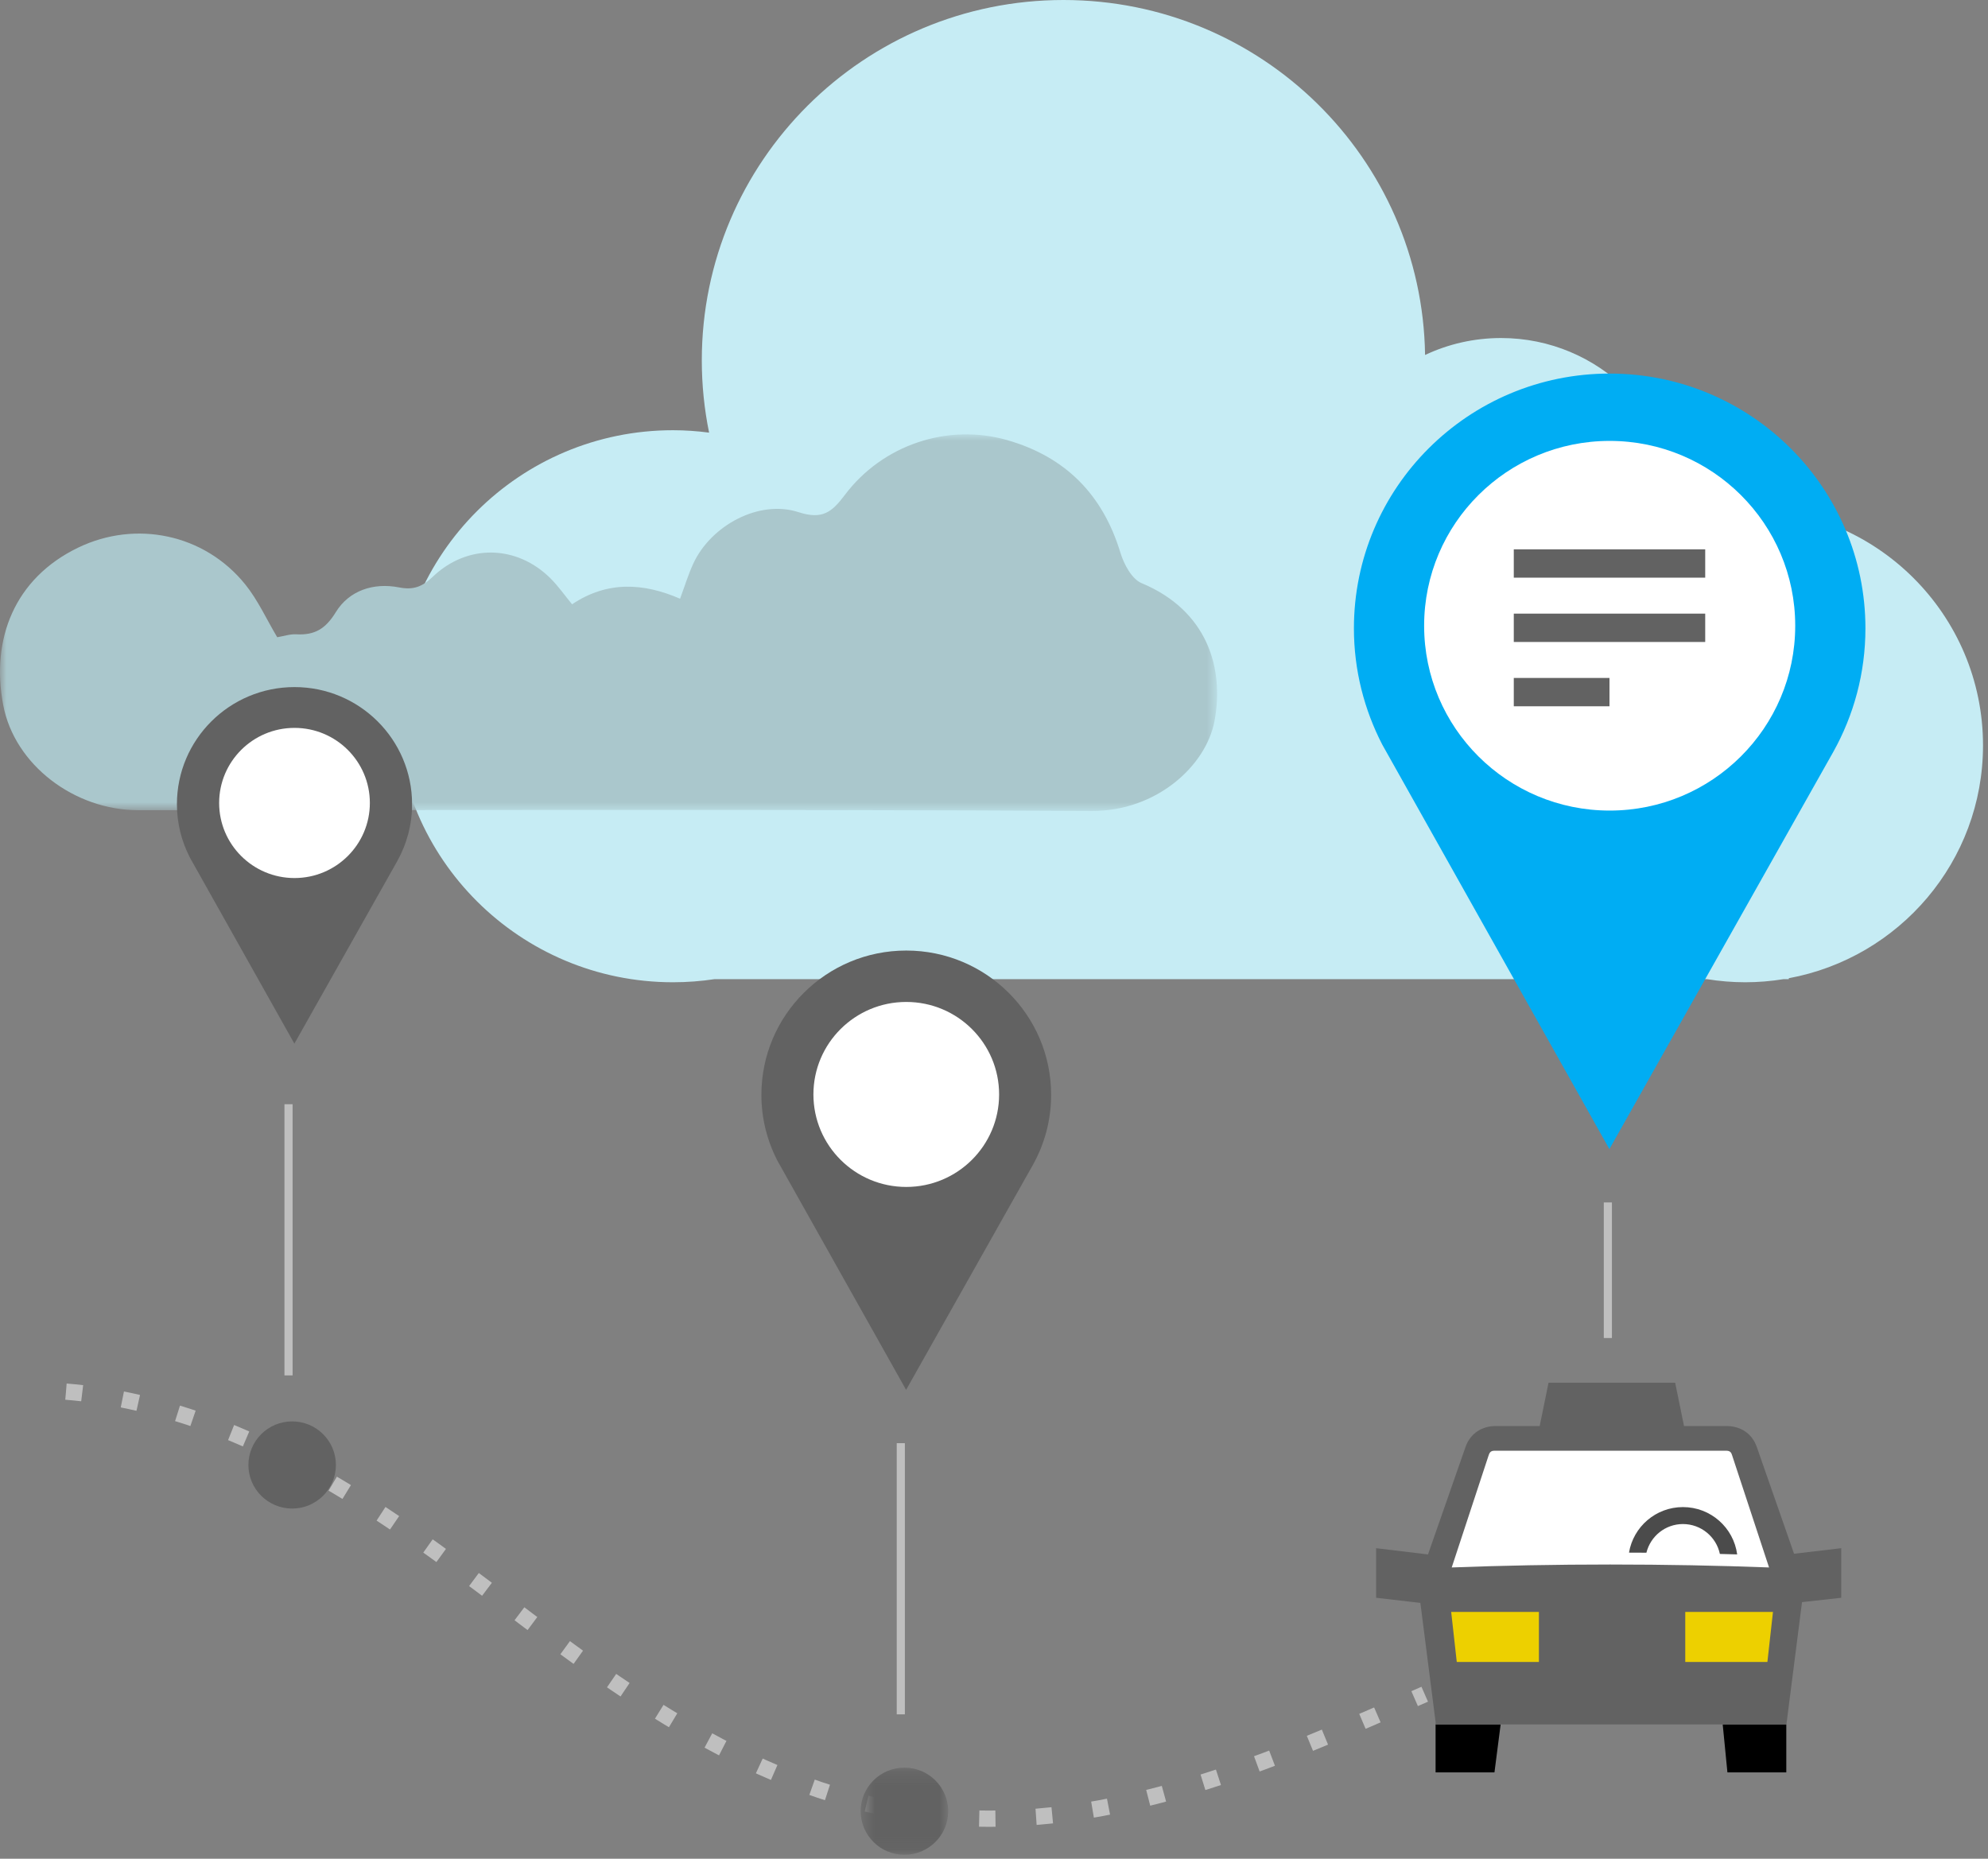 <?xml version="1.0" encoding="UTF-8" standalone="no"?>
<svg width="154px" height="144px" viewBox="0 0 154 144" version="1.1" xmlns="http://www.w3.org/2000/svg" xmlns:xlink="http://www.w3.org/1999/xlink">
    <rect x="0" y="0" width="154" height="144" fill="#808080" stroke="none"/>
    <!-- Generator: Sketch 44.1 (41455) - http://www.bohemiancoding.com/sketch -->
    <title>Page 1 Copy 4</title>
    <desc>Created with Sketch.</desc>
    <defs>
        <polygon id="path-1" points="7.47607748e-15 29.177 7.47607748e-15 0.001 94.284 0.001 94.284 29.177"></polygon>
        <polygon id="path-3" points="7.18 6.917 0.403 6.917 0.403 0.165 7.18 0.165 7.18 6.917"></polygon>
        <polygon id="path-5" points="0 143.694 153.614 143.694 153.614 0 0 0"></polygon>
    </defs>
    <g id="Page-1" stroke="none" stroke-width="1" fill="none" fill-rule="evenodd">
        <g id="About-Us" transform="translate(-660, -1294)">
            <g id="Page-1-Copy-4" transform="translate(660, 1294)">
                <path d="M153.614,57.747 C153.614,66.733 147.129,74.206 138.568,75.785 L138.568,75.857 L138.164,75.857 C137.197,76.013 136.207,76.098 135.195,76.098 C134.185,76.098 133.194,76.013 132.228,75.857 L55.354,75.857 C54.303,76.015 53.228,76.098 52.132,76.098 C40.279,76.098 30.67,66.523 30.67,54.714 C30.67,42.904 40.279,33.33 52.132,33.33 C53.081,33.33 54.013,33.398 54.93,33.517 C54.56,31.707 54.365,29.834 54.365,27.916 C54.365,12.499 66.91,0 82.384,0 C97.719,0 110.169,12.275 110.393,27.501 C112.178,26.659 114.172,26.188 116.278,26.188 C123.889,26.188 130.059,32.335 130.059,39.917 C130.059,39.988 130.055,40.056 130.054,40.126 C131.686,39.654 133.411,39.395 135.195,39.395 C145.368,39.395 153.614,47.612 153.614,57.747 Z" id="Fill-1" fill="#C6ECF4"></path>
                <g id="Group-5" transform="translate(0, 33.65)">
                    <mask id="mask-2" fill="white">
                        <use xlink:href="#path-1"></use>
                    </mask>
                    <g id="Clip-4"></g>
                    <path d="M52.681,12.734 C49.859,11.511 47.049,11.334 44.315,13.166 C43.741,12.468 43.252,11.764 42.654,11.167 C40.039,8.553 36.199,8.467 33.515,11.042 C32.715,11.808 32.016,12.074 30.916,11.858 C28.926,11.469 27.041,12.101 26.014,13.775 C25.209,15.086 24.364,15.57 22.949,15.491 C22.47,15.464 21.98,15.635 21.475,15.718 C20.644,14.323 19.981,12.842 18.994,11.621 C15.828,7.703 10.511,6.633 6.07,8.768 C1.113,11.153 -0.718,15.875 0.249,20.974 C1.13,25.62 5.776,29.118 10.714,29.119 C35.333,29.125 59.953,29.049 84.571,29.177 C89.582,29.203 93.438,25.68 94.086,22.188 C94.849,18.077 93.499,13.638 88.431,11.526 C87.674,11.211 87.06,10.054 86.79,9.163 C85.423,4.659 82.528,1.737 78.019,0.445 C73.419,-0.873 68.373,0.806 65.447,4.692 C64.465,5.995 63.733,6.638 61.864,6.03 C58.794,5.031 55.061,7.064 53.699,10.027 C53.319,10.852 53.055,11.728 52.681,12.734" id="Fill-3" fill="#AAC7CC" mask="url(#mask-2)"></path>
                </g>
                <path d="M5.112,107.812 C18.404,108.901 29.263,116.71 39.108,124.169 C48.952,131.627 59.72,139.488 72.992,140.727 C86.152,141.955 98.667,136.386 110.366,131.255" id="Stroke-6" stroke="#BFBFBF" stroke-width="1.26" stroke-dasharray="1.26,3.15,1.26,3.15,1.26,3.15"></path>
                <path d="M124.693,28.941 C113.751,28.941 104.881,37.78 104.881,48.681 C104.881,51.93 105.683,54.987 107.079,57.691 L124.672,89.024 L142.017,58.247 C143.598,55.413 144.505,52.154 144.505,48.681 C144.505,37.78 135.635,28.941 124.693,28.941" id="Fill-8" fill="#00ADF3"></path>
                <path d="M128.223,126.731 C128.223,128.596 126.706,130.107 124.834,130.107 C122.963,130.107 121.446,128.596 121.446,126.731 C121.446,124.866 122.963,123.355 124.834,123.355 C126.706,123.355 128.223,124.866 128.223,126.731" id="Fill-10" fill="#626262"></path>
                <path d="M124.552,93.156 L124.552,103.66" id="Stroke-12" stroke="#BFBFBF" stroke-width="0.63"></path>
                <path d="M70.203,73.641 C64.005,73.641 58.981,78.647 58.981,84.822 C58.981,86.663 59.435,88.395 60.225,89.926 L70.191,107.675 L80.016,90.241 C80.912,88.636 81.426,86.79 81.426,84.822 C81.426,78.647 76.401,73.641 70.203,73.641" id="Fill-14" fill="#626262"></path>
                <g id="Group-18" transform="translate(66.27, 136.777)">
                    <mask id="mask-4" fill="white">
                        <use xlink:href="#path-3"></use>
                    </mask>
                    <g id="Clip-17"></g>
                    <path d="M7.18,3.541 C7.18,5.405 5.663,6.917 3.791,6.917 C1.92,6.917 0.403,5.405 0.403,3.541 C0.403,1.676 1.92,0.165 3.791,0.165 C5.663,0.165 7.18,1.676 7.18,3.541" id="Fill-16" fill="#626262" mask="url(#mask-4)"></path>
                </g>
                <path d="M69.78,111.807 L69.78,132.815" id="Stroke-19" stroke="#BFBFBF" stroke-width="0.63"></path>
                <path d="M22.814,53.23 C17.783,53.23 13.705,57.293 13.705,62.305 C13.705,63.799 14.074,65.204 14.716,66.448 L22.804,80.853 L30.779,66.703 C31.505,65.401 31.922,63.902 31.922,62.305 C31.922,57.293 27.844,53.23 22.814,53.23" id="Fill-21" fill="#626262"></path>
                <path d="M26.021,113.495 C26.021,115.36 24.503,116.871 22.632,116.871 C20.761,116.871 19.243,115.36 19.243,113.495 C19.243,111.63 20.761,110.119 22.632,110.119 C24.503,110.119 26.021,111.63 26.021,113.495" id="Fill-23" fill="#626262"></path>
                <path d="M22.35,85.547 L22.35,106.555" id="Stroke-25" stroke="#BFBFBF" stroke-width="0.63"></path>
                <path d="M28.651,62.208 C28.651,65.419 26.038,68.024 22.813,68.024 C19.59,68.024 16.976,65.419 16.976,62.208 C16.976,58.996 19.59,56.391 22.813,56.391 C26.038,56.391 28.651,58.996 28.651,62.208" id="Fill-27" fill="#FFFFFF"></path>
                <path d="M77.396,84.789 C77.396,88.746 74.176,91.955 70.203,91.955 C66.231,91.955 63.011,88.746 63.011,84.789 C63.011,80.831 66.231,77.623 70.203,77.623 C74.176,77.623 77.396,80.831 77.396,84.789" id="Fill-29" fill="#FFFFFF"></path>
                <path d="M139.066,48.477 C139.066,56.386 132.631,62.797 124.693,62.797 C116.755,62.797 110.32,56.386 110.32,48.477 C110.32,40.569 116.755,34.158 124.693,34.158 C132.631,34.158 139.066,40.569 139.066,48.477" id="Fill-31" fill="#FFFFFF"></path>
                <mask id="mask-6" fill="white">
                    <use xlink:href="#path-5"></use>
                </mask>
                <g id="Clip-34"></g>
                <polygon id="Fill-33" fill="#626262" mask="url(#mask-6)" points="117.265 44.753 132.094 44.753 132.094 42.558 117.265 42.558"></polygon>
                <polygon id="Fill-35" fill="#626262" mask="url(#mask-6)" points="117.265 49.735 132.094 49.735 132.094 47.539 117.265 47.539"></polygon>
                <polygon id="Fill-36" fill="#626262" mask="url(#mask-6)" points="117.265 54.717 124.679 54.717 124.679 52.522 117.265 52.522"></polygon>
                <polygon id="Fill-37" fill="#EDD000" mask="url(#mask-6)" points="129.731 128.851 137.775 128.851 137.775 124.369 129.731 124.369"></polygon>
                <polygon id="Fill-38" fill="#FFFFFF" mask="url(#mask-6)" points="138.159 122.216 110.813 122.216 114.666 111.952 135.163 111.952"></polygon>
                <polygon id="Fill-39" fill="#EDD000" mask="url(#mask-6)" points="111.791 128.851 119.835 128.851 119.835 124.369 111.791 124.369"></polygon>
                <polygon id="Fill-40" fill="#000000" mask="url(#mask-6)" points="111.207 137.309 115.768 137.309 116.247 133.594 111.207 133.594"></polygon>
                <polygon id="Fill-41" fill="#000000" mask="url(#mask-6)" points="133.814 137.309 138.375 137.309 138.375 133.594 133.449 133.594"></polygon>
                <polygon id="Fill-42" fill="#4B4B4B" mask="url(#mask-6)" points="116.247 133.594 116.247 133.594 133.449 133.594"></polygon>
                <path d="M136.911,128.757 L130.548,128.757 L130.548,124.881 L137.343,124.881 L136.911,128.757 Z M112.457,121.434 L115.297,112.808 C115.366,112.598 115.428,112.402 115.732,112.393 L133.782,112.393 C134.07,112.41 134.131,112.601 134.176,112.741 L137.039,121.434 C133.116,121.287 128.994,121.206 124.734,121.206 C120.485,121.206 116.372,121.286 112.457,121.434 L112.457,121.434 Z M119.211,128.757 L112.848,128.757 L112.416,124.881 L119.211,124.881 L119.211,128.757 Z M138.384,133.594 L139.594,124.121 L142.631,123.783 L142.631,119.942 L138.976,120.372 L136.111,112.161 C135.517,110.383 133.782,110.482 133.782,110.482 L130.453,110.482 L129.767,107.124 L119.957,107.124 L119.271,110.482 L115.834,110.482 C115.834,110.482 114.099,110.383 113.505,112.161 L110.62,120.426 L106.601,119.942 L106.601,123.783 L110.029,124.18 L111.207,133.405 L111.207,133.594 L116.248,133.594 L133.45,133.594 L138.375,133.594 L138.384,133.594 Z" id="Fill-43" fill="#626262" mask="url(#mask-6)"></path>
                <path d="M130.369,116.757 C128.266,116.757 126.524,118.285 126.19,120.286 C126.64,120.287 127.092,120.289 127.539,120.292 C127.852,119.021 128.998,118.071 130.369,118.071 C131.776,118.071 132.953,119.067 133.23,120.387 C133.678,120.399 134.127,120.411 134.57,120.423 C134.294,118.354 132.521,116.757 130.369,116.757" id="Fill-44" fill="#4B4B4B" mask="url(#mask-6)"></path>
            </g>
        </g>
    </g>
</svg>